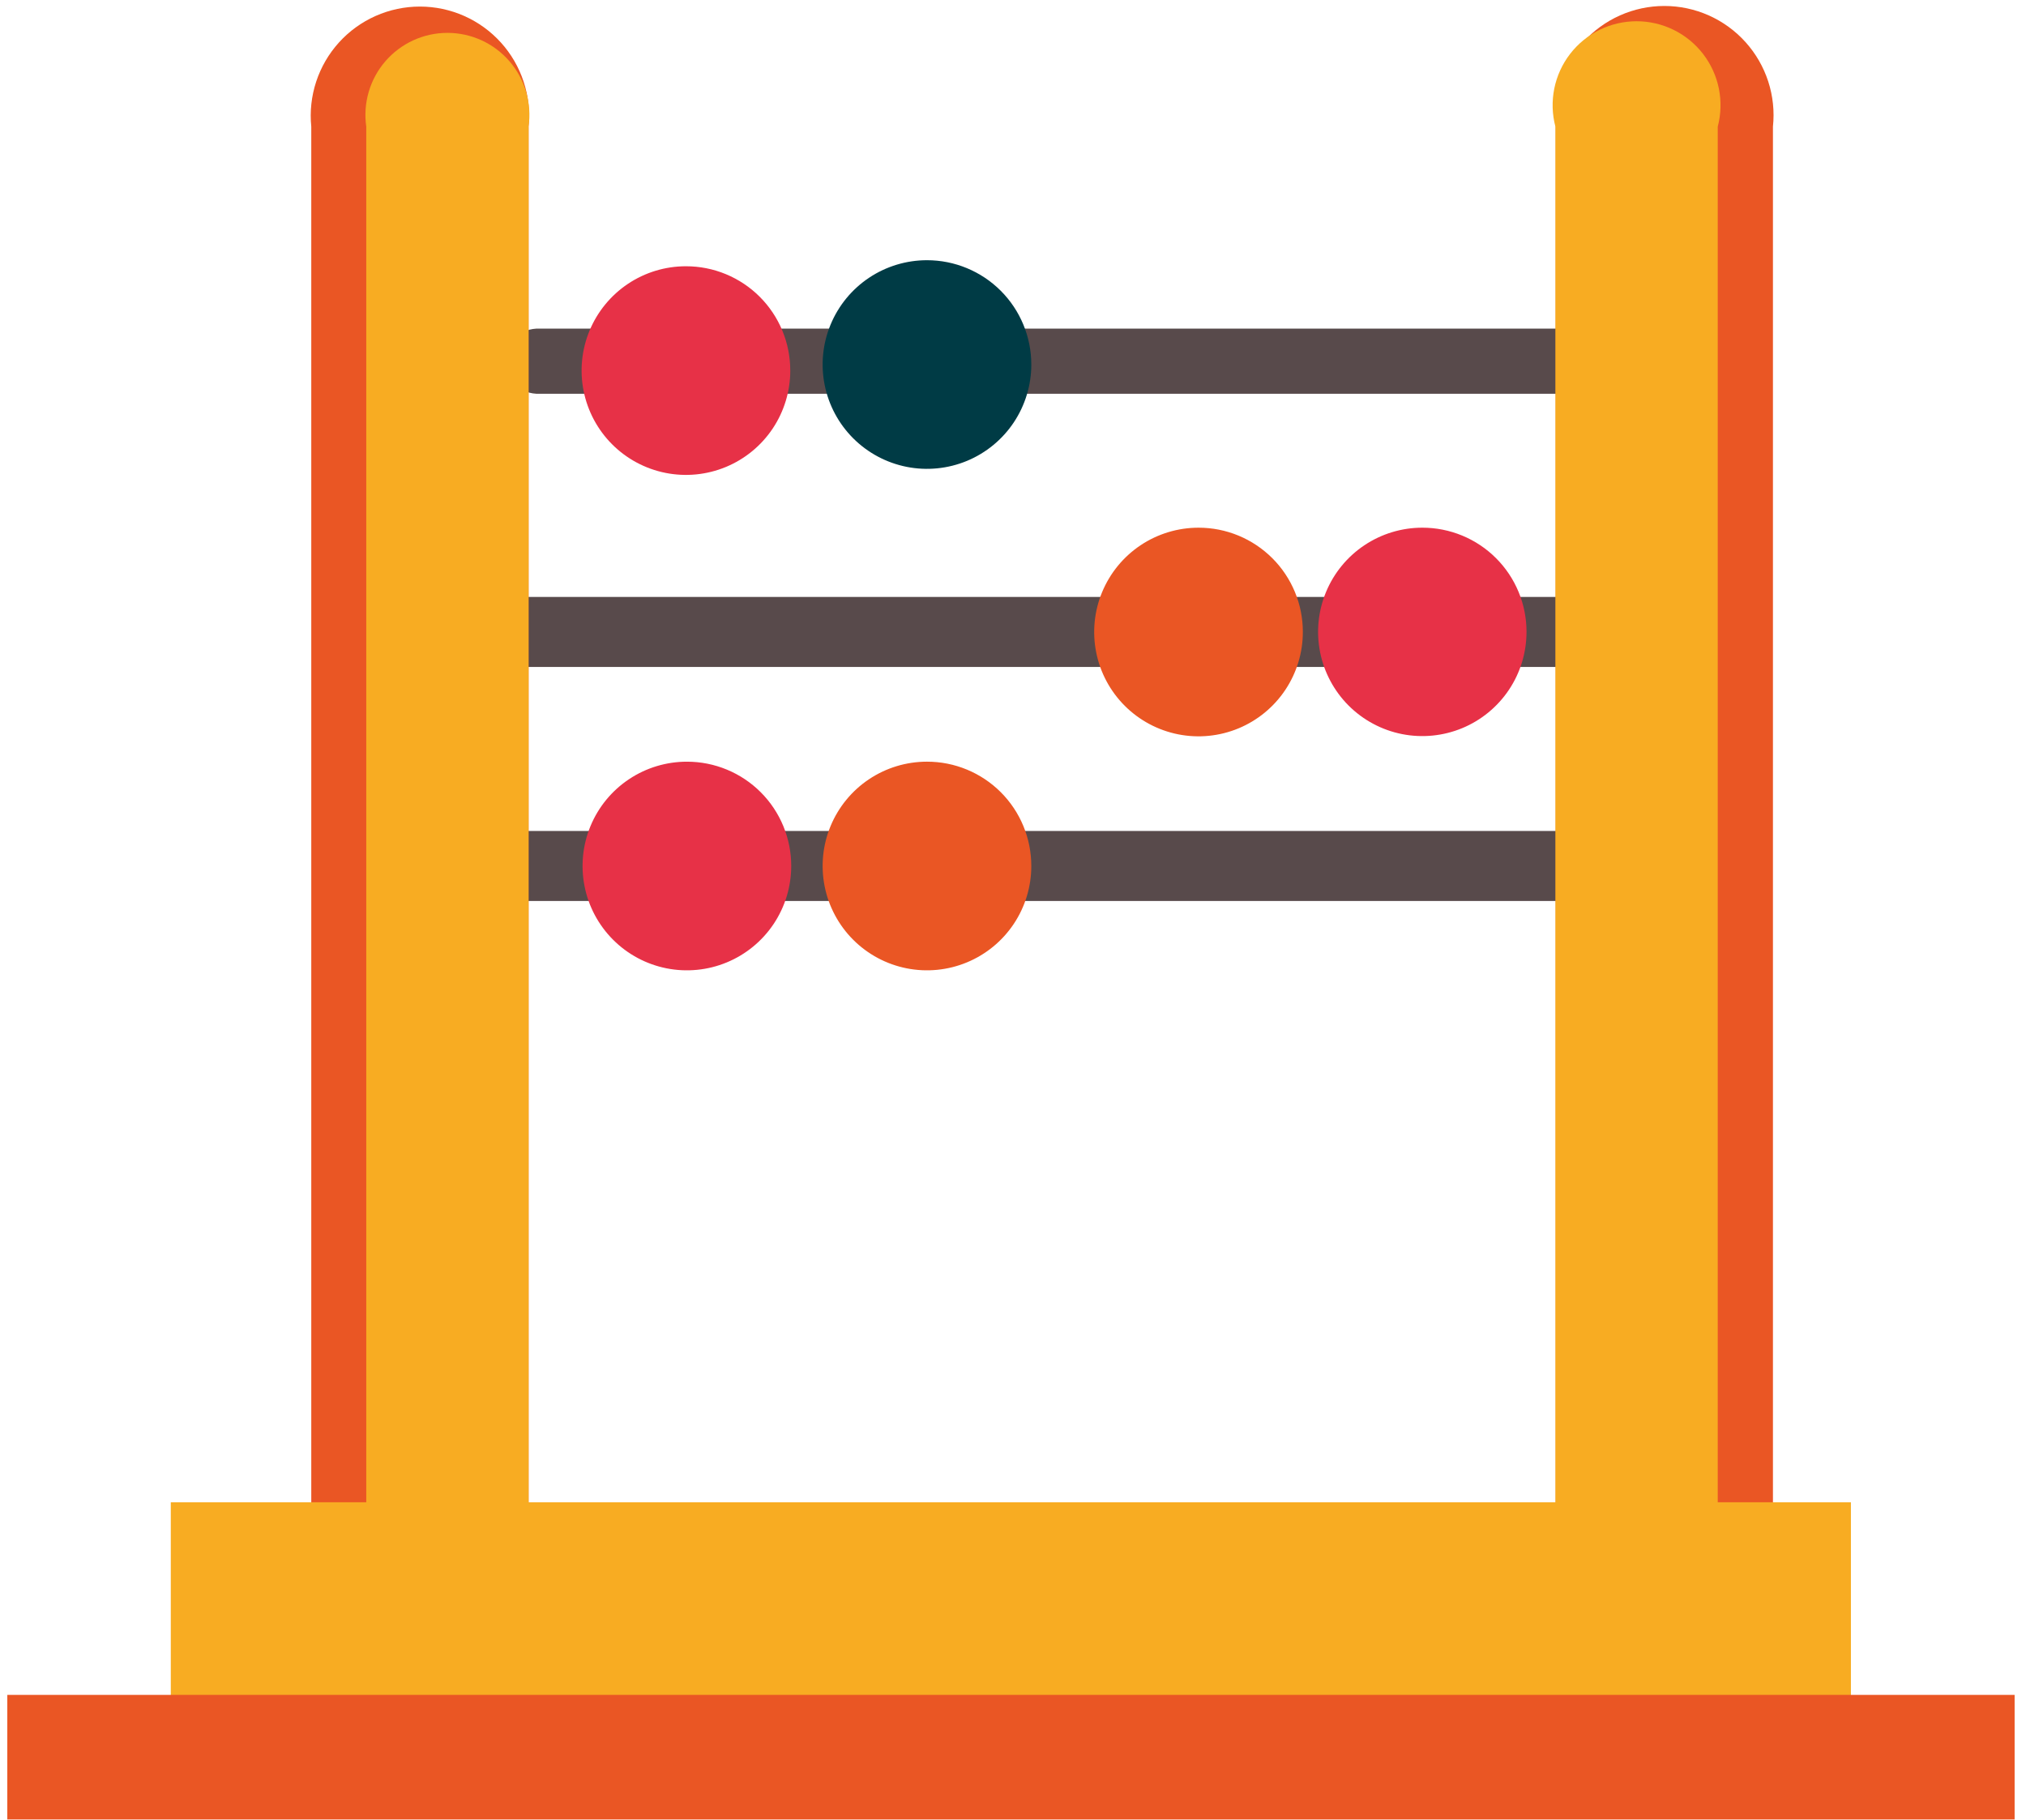 <svg fill="none" height="150" viewBox="0 0 167 150" width="167" xmlns="http://www.w3.org/2000/svg"><g fill="#584a4b"><path d="m131.549 29.77c-.034.746-.362 1.449-.914 1.953-.551.504-1.28.769-2.026.737h-84.13c-.746.033-1.475-.232-2.026-.737-.551-.504-.88-1.207-.913-1.953.036-.745.366-1.445.917-1.947.551-.502 1.278-.766 2.023-.733h84.13c.745-.033 1.472.231 2.023.733s.881 1.202.917 1.947z"/><path d="m134.889 52.09c-.014.399-.107.79-.274 1.152-.168.362-.405.687-.699.956-.295.269-.639.477-1.015.611-.375.134-.774.192-1.172.171h-90.37c-.398.021-.796-.036-1.172-.171-.376-.134-.721-.342-1.015-.611s-.532-.594-.699-.956c-.167-.362-.26-.754-.274-1.152.015-.398.11-.788.277-1.149.168-.361.406-.685.7-.953.294-.268.639-.475 1.013-.609.375-.134.772-.191 1.17-.17h90.37c.397-.021.795.036 1.17.17.375.134.719.34 1.013.609.294.268.532.592.7.953s.262.751.277 1.149z"/><path d="m134.889 71.39c-.015.398-.109.788-.277 1.149-.168.361-.406.685-.7.953-.294.268-.638.475-1.013.609-.375.134-.773.191-1.17.17h-90.37c-.397.021-.795-.036-1.17-.17-.375-.134-.719-.34-1.013-.609-.294-.268-.532-.592-.7-.953-.168-.361-.262-.751-.277-1.149.014-.399.107-.79.274-1.152.167-.362.405-.687.699-.956s.639-.477 1.015-.611c.375-.134.774-.192 1.172-.171h90.37c.398-.021.797.036 1.172.171.376.134.72.342 1.015.611.294.269.531.594.699.956.167.362.26.754.274 1.152z"/></g><path d="m43.568 10.44v129.64c-.002 1.691-.48 3.348-1.38 4.78h-15.15c-.9-1.432-1.378-3.089-1.38-4.78v-129.64c-.126-1.251.012-2.515.405-3.71.393-1.195 1.032-2.294 1.875-3.227.844-.933 1.874-1.678 3.023-2.188 1.15-.51 2.393-.774 3.651-.774s2.502.264 3.651.774c1.15.51 2.179 1.256 3.023 2.188.844.933 1.483 2.032 1.875 3.227.393 1.195.531 2.459.405 3.71z" fill="#ea5624"/><path d="m43.571 10.44v129.64c-.002 1.691-.48 3.348-1.38 4.78h-10.61c-.908-1.429-1.39-3.087-1.39-4.78v-129.64c-.139-.96-.07-1.938.202-2.869.272-.931.742-1.792 1.376-2.525s1.419-1.321 2.301-1.725c.882-.403 1.84-.612 2.81-.612.97 0 1.928.209 2.81.612.882.403 1.667.991 2.301 1.725s1.104 1.594 1.376 2.525c.272.931.341 1.909.202 2.869z" fill="#f8ac22"/><path d="m146.141 10.44v129.64c.002 1.69-.473 3.347-1.37 4.78h-15.15c-.9-1.432-1.378-3.089-1.38-4.78v-129.64c-.132-1.255 0-2.524.389-3.724.39-1.2 1.027-2.305 1.871-3.243s1.876-1.688 3.028-2.202c1.153-.513 2.401-.779 3.662-.779 1.262 0 2.51.265 3.663.779 1.152.513 2.184 1.264 3.028 2.202s1.481 2.043 1.871 3.243c.389 1.2.521 2.469.388 3.724z" fill="#ea5624"/><path d="m141.59 10.44v129.64c-.004 1.692-.486 3.349-1.389 4.78h-10.611c-.9-1.432-1.378-3.089-1.38-4.78v-129.64c-.27-1.024-.302-2.097-.093-3.136.209-1.039.654-2.015 1.3-2.855.647-.84 1.477-1.519 2.428-1.987s1.996-.711 3.055-.711c1.06 0 2.105.243 3.056.711s1.781 1.148 2.428 1.987c.646.84 1.091 1.816 1.3 2.855.209 1.039.177 2.112-.094 3.136z" fill="#f8ac22"/><path d="m152.568 123.84h-138.49v21.02h138.49z" fill="#f8ac22"/><path d="m166.062 139.72h-165.46v10.27h165.46z" fill="#ea5624"/><path d="m65.141 30.55c0 1.701-.504 3.364-1.449 4.778-.945 1.414-2.288 2.517-3.86 3.167-1.571.651-3.301.821-4.969.489-1.668-.332-3.201-1.151-4.403-2.354-1.203-1.203-2.022-2.735-2.354-4.403-.332-1.668-.162-3.397.489-4.969.651-1.571 1.753-2.914 3.167-3.86 1.414-.945 3.077-1.449 4.778-1.449 1.13-.001 2.249.22 3.293.652s1.992 1.065 2.791 1.864c.799.799 1.432 1.747 1.864 2.791.432 1.044.653 2.163.652 3.293z" fill="#e73147"/><path d="m85.009 30.04c.002 1.701-.501 3.365-1.444 4.781-.944 1.416-2.286 2.519-3.858 3.172-1.571.652-3.301.824-4.97.493s-3.202-1.149-4.406-2.351c-1.204-1.202-2.024-2.735-2.356-4.403-.333-1.669-.163-3.398.488-4.97.651-1.572 1.753-2.916 3.167-3.861 1.415-.946 3.078-1.45 4.779-1.45 2.279 0 4.465.905 6.077 2.515 1.613 1.611 2.52 3.796 2.522 6.075z" fill="#003b45"/><path d="m125.828 52.09c0 1.699-.503 3.36-1.447 4.772-.944 1.413-2.286 2.514-3.855 3.164-1.57.65-3.297.82-4.963.489-1.667-.332-3.197-1.15-4.399-2.351-1.201-1.201-2.019-2.732-2.35-4.398-.332-1.666-.162-3.393.488-4.963.65-1.57 1.751-2.911 3.164-3.855s3.073-1.448 4.772-1.448c1.129-.001 2.246.22 3.289.651s1.991 1.064 2.788 1.862c.798.798 1.431 1.745 1.862 2.788s.653 2.16.651 3.289z" fill="#e73147"/><path d="m107.391 52.09c.002 1.701-.5 3.365-1.444 4.781-.944 1.416-2.286 2.519-3.858 3.172-1.571.652-3.3.824-4.969.493s-3.202-1.149-4.406-2.351c-1.204-1.202-2.024-2.735-2.356-4.403-.333-1.669-.163-3.398.488-4.97.651-1.572 1.753-2.916 3.167-3.861 1.415-.946 3.078-1.45 4.779-1.45 1.129-.001 2.247.22 3.291.651 1.043.431 1.991 1.064 2.79 1.861s1.432 1.745 1.865 2.788c.432 1.043.654 2.161.654 3.289z" fill="#ea5624"/><path d="m85.009 71.39c0 1.701-.504 3.364-1.449 4.778-.945 1.414-2.288 2.517-3.86 3.167-1.571.651-3.301.821-4.969.489s-3.201-1.151-4.403-2.354c-1.203-1.203-2.022-2.735-2.354-4.403-.332-1.668-.162-3.397.489-4.969.651-1.571 1.753-2.915 3.167-3.86s3.077-1.449 4.778-1.449c1.13-.001 2.249.22 3.293.652s1.992 1.065 2.791 1.864c.799.799 1.432 1.747 1.864 2.791.432 1.044.653 2.163.652 3.293z" fill="#ea5624"/><path d="m65.219 71.39c0 1.701-.505 3.365-1.45 4.779s-2.289 2.517-3.861 3.167c-1.572.651-3.302.82-4.97.488-1.669-.333-3.201-1.153-4.403-2.357s-2.021-2.737-2.351-4.406-.159-3.398.493-4.97c.652-1.571 1.756-2.914 3.172-3.857 1.415-.944 3.079-1.446 4.781-1.444 1.129 0 2.247.223 3.29.655 1.043.432 1.99 1.066 2.788 1.865.798.799 1.43 1.747 1.861 2.79.431 1.043.652 2.161.651 3.29z" fill="#e73147"/></svg>